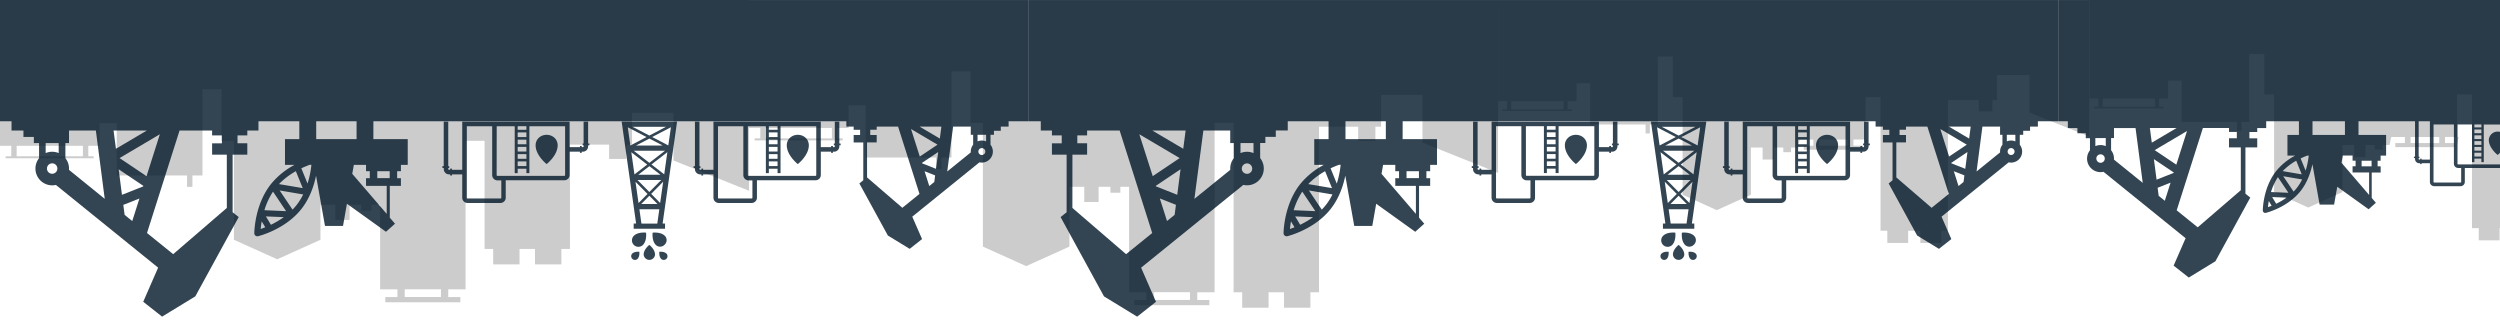 <svg xmlns="http://www.w3.org/2000/svg" viewBox="0 0 1920 251.66"><defs><style>.cls-1{isolation:isolate;}.cls-2{fill:#ccc;}.cls-3{opacity:0.8;mix-blend-mode:multiply;}.cls-4{fill:#001628;}</style></defs><title>ust_band-01</title><g class="cls-1"><g id="Layer_1" data-name="Layer 1"><path class="cls-2" d="M583.9,98.27v8h-4.33v1.57h67.6v-1.57h-4.1v-8h8.64V80.87H664.9V121h54v8.76H723V121h7.71V54.82h14.64V94.38h9.51v95l33.24,15,33.24-15V143.47h11.37v11.69h11V143.47h9.08V148h7.64v-4.56h6.71v81h13.3v5.94h-9.31v4h57.64v-4H919.5v-5.94h13.3V94.38H947.4V224.44H954v11.88h20.26V224.44h11.87v11.88h20.26V224.44H1013V97.31h30.06v11h13.24v-11h4.37V72.87h31.78v36.63l58.06,23.29V.37H575.26v97.9Zm330,132.1H886.07v-5.94h27.85Zm-275-132.1v8H588v-8Z"/><path class="cls-2" d="M1157.34,77.64V84h-3.42v1.24h53.35V84H1204V77.64h6.82V63.9h10.4V95.57h42.6v6.91h3.27V95.57h6.09V43.35h11.55V74.57h7.5v74.95l26.23,11.88,26.23-11.88V113.31h9v9.23h8.71v-9.23h7.17v3.6h6v-3.6h5.3l1.28-6.1h10.49v4.69h-7.35V115h45.49v-3.15h-7.35v-4.69H1434l-1.28,6.1V74.57h11.53V177.21h5.21v9.37h16v-9.37h9.37v9.37h16v-9.37H1496V76.88h23.72v8.67h10.45V76.88h3.45V57.59h25.08V86.49l45.82,18.38V.37h-454V77.64Zm261.73,34.26h-22v-4.69h22ZM1200.77,77.64V84h-40.16V77.64Z"/><path class="cls-2" d="M1611.6,75.64V82h-3.42v1.24h53.35V82h-3.24V75.64h6.82V61.9h10.4V93.57h42.6v6.91h3.27V93.57h6.09V41.35H1739V72.57h7.5v74.95l26.23,11.88L1799,147.51V111.31h9v9.23h8.71v-9.23h7.17v3.6h6v-3.6h5.3l1.28-6.1h10.49v4.69h-7.35V113h45.49v-3.15h-7.35v-4.69h10.49l-1.28,6.1V72.57h11.53V175.21h5.21v9.37h16v-9.37h9.37v9.37h16v-9.37h5.21V74.88H1974v8.67h10.45V74.88h3.45V55.59H2013V84.49l45.82,18.38V-1.63h-454V75.64Zm261.73,34.26h-22v-4.69h22ZM1655,75.64V82h-40.16V75.64Z"/><path class="cls-2" d="M8.64,112v8H4.31v1.57h67.6V120h-4.1v-8h8.64V94.62H89.64v40.13h54v8.76h4.14v-8.76h7.71V68.57h14.64v39.56h9.51v76l33.24,15,33.24-15V157.22h11.37v11.69h11V157.22h9.08v4.56h7.64v-4.56h6.71v65h13.3v5.94h-9.31v4h57.64v-4h-9.31v-5.94h13.3V108.13h14.61v83.06h6.61v11.88H399V191.19h11.87v11.88h20.26V191.19h6.61V111.06h30.06v11h13.24v-11h4.37V86.62H517.2v36.63l58.06,23.29V-.87H0V112Zm330,116.1H310.81v-5.94h27.85ZM63.67,112v8H12.79v-8Z"/><g class="cls-3"><path class="cls-4" d="M1403.18,126s8.47-6.56,8.47-14.41c0-4.68-3.79-8.05-8.47-8.05s-8.47,3.37-8.47,8.05C1394.71,119.42,1403.18,126,1403.18,126Zm-79,3v.87a4.06,4.06,0,0,0,4.06,4.06h.88v.9h1.35v-.9h7.93v17.89a4.06,4.06,0,0,0,4.06,4.06h25.28a4.06,4.06,0,0,0,4.06-4.06V138.45h45a4.06,4.06,0,0,0,4.06-4.06V116.5h7.93v.9h1.35v-.9h.88a4.06,4.06,0,0,0,4.06-4.06v-.87h1v-1.35h-1V93.39h-3.48v16.83h-.74v1.35h.74v.87a.59.59,0,0,1-.58.58h-.88v-.9h-1.35v.9h-7.93V93.39h-82.43v37h-7.93v-.9h-1.35v.9h-.88a.59.59,0,0,1-.58-.58V129h.74v-1.35h-.74V93.39h-3.48v34.22h-1V129Zm56.76-32.09h6.7v2.77h-6.7Zm0,4.76h6.7v3.58h-6.7Zm0,5.57h6.7v3.58h-6.7Zm0,5.57h6.7v3.58h-6.7Zm0,5.57h6.7v3.58h-6.7Zm0,5.57h6.7v3.58h-6.7Zm-16.11-27h13.83v36h2.28v-3.38h6.7v3.38h2.28v-36h27.44v37.52a.59.59,0,0,1-.58.58h-51.37a.59.59,0,0,1-.58-.58Zm-22.94,0h19.46v37.52a4.06,4.06,0,0,0,4.06,4.06h2.92v13.33a.59.59,0,0,1-.58.58h-25.28a.59.59,0,0,1-.58-.58Z"/><path class="cls-4" d="M1210.29,126s8.47-6.56,8.47-14.41c0-4.68-3.79-8.05-8.47-8.05s-8.47,3.37-8.47,8.05C1201.82,119.42,1210.29,126,1210.29,126Zm-79,3v.87a4.06,4.06,0,0,0,4.06,4.06h.88v.9h1.35v-.9h7.93v17.89a4.06,4.06,0,0,0,4.06,4.06h25.28a4.06,4.06,0,0,0,4.06-4.06V138.45h45a4.06,4.06,0,0,0,4.06-4.06V116.5h7.93v.9h1.35v-.9h.88a4.06,4.06,0,0,0,4.06-4.06v-.87h1v-1.35h-1V93.39h-3.48v16.83h-.74v1.35h.74v.87a.59.59,0,0,1-.58.58h-.88v-.9h-1.35v.9h-7.93V93.39h-82.43v37h-7.93v-.9h-1.35v.9h-.88a.59.59,0,0,1-.58-.58V129h.74v-1.35h-.74V93.39h-3.48v34.22h-1V129ZM1188,96.87h6.7v2.77H1188Zm0,4.76h6.7v3.58H1188Zm0,5.57h6.7v3.58H1188Zm0,5.57h6.7v3.58H1188Zm0,5.57h6.7v3.58H1188Zm0,5.57h6.7v3.58H1188Zm-16.11-27h13.83v36H1188v-3.38h6.7v3.38H1197v-36h27.44v37.52a.59.59,0,0,1-.58.58h-51.37a.59.59,0,0,1-.58-.58Zm-22.94,0h19.46v37.52a4.06,4.06,0,0,0,4.06,4.06h2.92v13.33a.59.59,0,0,1-.58.58h-25.28a.59.59,0,0,1-.58-.58Z"/><path class="cls-4" d="M1286.65,178.68s-6.17-.79-9.39,2.43a4.92,4.92,0,0,0,7,7C1287.43,184.85,1286.65,178.68,1286.65,178.68ZM1276,194.79a2.88,2.88,0,0,0,4.07,4.07c1.88-1.88,1.42-5.49,1.42-5.49S1277.88,192.91,1276,194.79Zm13.17-6.72s-4.37,3.39-4.37,7.43a4.38,4.38,0,0,0,8.74,0C1293.55,191.46,1289.18,188.07,1289.18,188.07Zm7.68,5.3s-.46,3.61,1.42,5.49a2.88,2.88,0,0,0,4.07-4.07C1300.47,192.91,1296.85,193.37,1296.85,193.37Zm4.06-5.47a4.71,4.71,0,0,0,.17-6.78c-3.22-3.22-9.39-2.43-9.39-2.43s-.78,6.17,2.43,9.39A4.71,4.71,0,0,0,1300.91,187.9ZM1279,171.65h-1.87v4h24.1v-4h-1.87l11.1-78.31H1267.9Zm-6.4-73.91,14.39,7.5-12.41,6.47Zm7.45,40.49h18.24l-9.12,9.23Zm15.37,18.42h-12.49l6.25-6.32Zm-14.76-22.46,8.52-6.59,8.52,6.59Zm-3.48-18.42h24l-12,9.28Zm1.71-4,10.29-5.36,10.29,5.36Zm-3.57,5.15,12.21,9.45-9.8,7.58Zm3.21,22.68,9.23,9.34-6.91,7Zm16.74,32.09h-12.19l-1.55-11h15.3Zm2.23-15.76-6.91-7,9.23-9.34Zm3.12-22-9.8-7.58,12.21-9.45Zm3.15-22.2-12.41-6.47,14.39-7.5Zm-1.7-14.33-12.89,6.72-12.89-6.72Z"/><path class="cls-4" d="M1446.08,97.21v2.46H1451v4h-4.94v5.72h7.42v29.05l-3,2.45,21.89,40,16.73,10.23,9.52-7.5-7.52-17.22,51.59-41.73a8.57,8.57,0,0,0,1.85.2,8.47,8.47,0,0,0,6.65-13.71v-7.62h2.64v-3.08h5.26V97.21h6V91.37H1440.46v5.84ZM1508,139.77l-3.85,3.11-3.62-11.39,8.13,3.22Zm1.32-10.12-10.73-4.25-.08-.26,12.5-8.39Zm35.2-10.6a2.66,2.66,0,1,1,2.66-2.66A2.66,2.66,0,0,1,1544.52,119.05Zm-3.28-15.52h6.56v5.06a8.49,8.49,0,0,0-6.56,0Zm-18.74-6.32h13.55v6.32h1.83v7.62a8.43,8.43,0,0,0-1.83,5.25c0,.22,0,.44,0,.66L1518,131.68Zm-9,0-1.2,9.21-15.59-9.21Zm-3,13.9-13.6,9.12-6.73-21.14Zm-54.12-1.73h7.42v-5.72h-4.94v-4h4.94V97.21h16.41l16.46,51.71-13.2,10.68-27.09-23.33Z"/><path class="cls-4" d="M807.88,100.25V104h7.52v6.06h-7.52v8.71h11.29V163l-4.63,3.72,33.32,60.9,25.47,15.57,14.48-11.41-11.45-26.21L954.89,142a12.89,12.89,0,0,0,15.7-12.58,12.83,12.83,0,0,0-2.78-8v-11.6h4v-4.69h8v-4.93H989V91.37H799.32v8.88ZM902.12,165l-5.86,4.74-5.52-17.33,12.38,4.9Zm2-15.4-16.34-6.47-.13-.39,19-12.76ZM957.7,133.5a4,4,0,1,1,4-4A4,4,0,0,1,957.7,133.5Zm-5-23.62h10v7.7a12.92,12.92,0,0,0-10,0Zm-28.51-9.63h20.62v9.63h2.78v11.59a12.83,12.83,0,0,0-2.78,8c0,.34,0,.67,0,1l-27.51,22.25Zm-13.63,0-1.83,14-23.73-14ZM906,121.4l-20.7,13.89L875,103.12Zm-82.38-2.64H834.9v-8.71h-7.52V104h7.52v-3.74h25l25,78.7L864.83,195.2,823.6,159.7Z"/><path class="cls-4" d="M1077.25,90.1a18.29,18.29,0,0,0-10.93-3.86,13.84,13.84,0,0,0-2,.16v20.44h-31V86.24h-.13a19.07,19.07,0,0,0-12.85,5.49v15.1h-11V126.6h7.38a58.42,58.42,0,0,0-18.33,15c-12.33,15.74-12.61,36.62-12.62,37.5a2.36,2.36,0,0,0,2.92,2.31c.85-.21,21-5.28,33.32-21,6.5-8.29,9.65-18,11.18-25.48l6.87,38.6h13.85l3-17.06,30,21.53,6.92-6.2-4-4.62V142.75h8.54v-5.91h-2.89V131.5h2.89v-4.9h5.24V106.83h-26.4Zm-59.57,41.38,5.29,13-18.24-3.1A55.56,55.56,0,0,1,1017.69,131.48Zm-27,44.37c.14-1.53.39-3.53.79-5.84l2.71,4.53C992.84,175.08,991.66,175.52,990.67,175.85Zm7.85-3.22-3.84-6.43,13.74.57A65.21,65.21,0,0,1,998.52,172.63Zm-5-11.2a54.92,54.92,0,0,1,6.62-14.26l10.05,15Zm24.73-4a43.46,43.46,0,0,1-3.12,3.56l-9.9-14.72,18.07,3.07A46.66,46.66,0,0,1,1018.27,157.45Zm8.39-16.43-4.77-11.74c2.41-1.15,4.6-2,6.38-2.69h1.36A72.76,72.76,0,0,1,1026.66,141Zm53.57-9.52h9.52v5.34h-9.52Zm7.19,11.25v21.52L1061,133.5l1.23-6.9h9.35v4.9h2.89v5.34h-2.89v5.91Z"/><rect class="cls-4" x="790" y="-0.87" width="791" height="94"/></g><g class="cls-3"><path class="cls-4" d="M612.71,126s8.47-6.56,8.47-14.41c0-4.68-3.79-8.05-8.47-8.05s-8.47,3.37-8.47,8.05C604.24,119.42,612.71,126,612.71,126Zm-79,3v.87a4.06,4.06,0,0,0,4.06,4.06h.88v.9H540v-.9h7.93v17.89a4.06,4.06,0,0,0,4.06,4.06h25.28a4.06,4.06,0,0,0,4.06-4.06V138.45h45a4.06,4.06,0,0,0,4.06-4.06V116.5h7.93v.9h1.35v-.9h.88a4.06,4.06,0,0,0,4.06-4.06v-.87h1v-1.35h-1V93.39h-3.48v16.83h-.74v1.35h.74v.87a.59.59,0,0,1-.58.58h-.88v-.9H638.3v.9h-7.93V93.39H547.93v37H540v-.9h-1.35v.9h-.88a.59.59,0,0,1-.58-.58V129h.74v-1.35h-.74V93.39h-3.48v34.22h-1V129Zm56.76-32.09h6.7v2.77h-6.7Zm0,4.76h6.7v3.58h-6.7Zm0,5.57h6.7v3.58h-6.7Zm0,5.57h6.7v3.58h-6.7Zm0,5.57h6.7v3.58h-6.7Zm0,5.57h6.7v3.58h-6.7Zm-16.11-27h13.83v36h2.28v-3.38h6.7v3.38h2.28v-36h27.44v37.52a.59.59,0,0,1-.58.58H574.94a.59.59,0,0,1-.58-.58Zm-22.94,0h19.46v37.52a4.06,4.06,0,0,0,4.06,4.06h2.92v13.33a.59.59,0,0,1-.58.58H552a.59.59,0,0,1-.58-.58Z"/><path class="cls-4" d="M419.82,126s8.47-6.56,8.47-14.41c0-4.68-3.79-8.05-8.47-8.05s-8.47,3.37-8.47,8.05C411.34,119.42,419.82,126,419.82,126Zm-79,3v.87a4.06,4.06,0,0,0,4.06,4.06h.88v.9h1.35v-.9H355v17.89a4.06,4.06,0,0,0,4.06,4.06h25.28a4.06,4.06,0,0,0,4.06-4.06V138.45h45a4.06,4.06,0,0,0,4.06-4.06V116.5h7.93v.9h1.35v-.9h.88a4.06,4.06,0,0,0,4.06-4.06v-.87h1v-1.35h-1V93.39h-3.48v16.83h-.74v1.35h.74v.87a.59.59,0,0,1-.58.58h-.88v-.9H445.4v.9h-7.93V93.39H355v37h-7.93v-.9h-1.35v.9h-.88a.59.59,0,0,1-.58-.58V129H345v-1.35h-.74V93.39h-3.48v34.22h-1V129Zm56.76-32.09h6.7v2.77h-6.7Zm0,4.76h6.7v3.58h-6.7Zm0,5.57h6.7v3.58h-6.7Zm0,5.57h6.7v3.58h-6.7Zm0,5.57h6.7v3.58h-6.7Zm0,5.57h6.7v3.58h-6.7Zm-16.11-27H395.3v36h2.28v-3.38h6.7v3.38h2.28v-36H434v37.52a.59.59,0,0,1-.58.58H382a.59.59,0,0,1-.58-.58Zm-22.94,0H378v37.52a4.06,4.06,0,0,0,4.06,4.06H385v13.33a.59.59,0,0,1-.58.58H359.1a.59.59,0,0,1-.58-.58Z"/><path class="cls-4" d="M496.18,178.68s-6.17-.79-9.39,2.43a4.92,4.92,0,0,0,7,7C497,184.85,496.18,178.68,496.18,178.68Zm-10.65,16.11a2.88,2.88,0,0,0,4.07,4.07c1.88-1.88,1.42-5.49,1.42-5.49S487.41,192.91,485.53,194.79Zm13.17-6.72s-4.37,3.39-4.37,7.43a4.38,4.38,0,0,0,8.74,0C503.07,191.46,498.7,188.07,498.7,188.07Zm7.68,5.3s-.46,3.61,1.42,5.49a2.88,2.88,0,0,0,4.07-4.07C510,192.91,506.38,193.37,506.38,193.37Zm4.06-5.47a4.71,4.71,0,0,0,.17-6.78c-3.22-3.22-9.39-2.43-9.39-2.43s-.78,6.17,2.43,9.39A4.71,4.71,0,0,0,510.44,187.9Zm-21.91-16.24h-1.87v4h24.1v-4h-1.87L520,93.35H477.43Zm-6.4-73.91,14.39,7.5-12.41,6.47Zm7.45,40.49h18.24l-9.12,9.23Zm15.37,18.42H492.46l6.25-6.32ZM490.19,134.2l8.52-6.59,8.52,6.59Zm-3.48-18.42h24l-12,9.28Zm1.71-4,10.29-5.36L509,111.74Zm-3.57,5.15,12.21,9.45-9.8,7.58Zm3.21,22.68,9.23,9.34-6.91,7Zm16.74,32.09H492.61l-1.55-11h15.3ZM507,155.89l-6.91-7,9.23-9.34Zm3.12-22-9.8-7.58,12.21-9.45Zm3.15-22.2-12.41-6.47,14.39-7.5Zm-1.7-14.33L498.7,104.1l-12.89-6.72Z"/><path class="cls-4" d="M655.61,97.21v2.46h4.94v4h-4.94v5.72H663v29.05l-3,2.45,21.89,40,16.73,10.23,9.52-7.5-7.52-17.22,51.59-41.73a8.57,8.57,0,0,0,1.85.2,8.47,8.47,0,0,0,6.65-13.71v-7.62h2.64v-3.08h5.26V97.21h6V91.37H650v5.84Zm61.92,42.57-3.85,3.11-3.62-11.39,8.13,3.22Zm1.32-10.12-10.73-4.25-.08-.26,12.5-8.39Zm35.2-10.6a2.66,2.66,0,1,1,2.66-2.66A2.66,2.66,0,0,1,754,119.05Zm-3.28-15.52h6.56v5.06a8.49,8.49,0,0,0-6.56,0ZM732,97.21h13.55v6.32h1.83v7.62a8.43,8.43,0,0,0-1.83,5.25c0,.22,0,.44,0,.66l-18.07,14.62Zm-9,0-1.2,9.21-15.59-9.21Zm-3,13.9-13.6,9.12-6.73-21.14Zm-54.12-1.73h7.42v-5.72h-4.94v-4h4.94V97.21h16.41l16.46,51.71L693,159.59l-27.09-23.33Z"/><path class="cls-4" d="M198.5,100.25V91.37H8.85v8.88H18v4.93h8v4.69h4v11.6a12.88,12.88,0,0,0,10.11,20.87,13,13,0,0,0,2.81-.31l78.52,63.52L110,231.76l14.48,11.41L150,227.6l33.32-60.9L178.65,163V118.76h11.29v-8.71h-7.52V104h7.52v-3.74ZM94.7,157.35l12.38-4.9-5.52,17.33L95.7,165ZM91.13,130l19,12.76-.13.39-16.34,6.47Zm-55.06-.55a4,4,0,1,1,4,4A4,4,0,0,1,36.07,129.46Zm9-11.89a12.92,12.92,0,0,0-10,0v-7.7h10Zm35.36,35.14L53,130.46c0-.33,0-.67,0-1a12.83,12.83,0,0,0-2.78-8V109.88H53v-9.63H73.62Zm32.34-52.46-23.73,14-1.83-14Zm10,2.87-10.24,32.17L91.84,121.4Zm51.44,56.58L133,195.2,112.9,178.95l25-78.7h25V104h7.52v6.06h-7.52v8.71h11.29Z"/><path class="cls-4" d="M286.78,90.1a18.29,18.29,0,0,0-10.93-3.86,13.84,13.84,0,0,0-2,.16v20.44h-31V86.24h-.13a19.07,19.07,0,0,0-12.85,5.49v15.1h-11V126.6h7.38a58.42,58.42,0,0,0-18.33,15c-12.33,15.74-12.61,36.62-12.62,37.5a2.36,2.36,0,0,0,2.92,2.31c.85-.21,21-5.28,33.32-21,6.5-8.29,9.65-18,11.18-25.48l6.87,38.6h13.85l3-17.06,30,21.53,6.92-6.2-4-4.62V142.75h8.54v-5.91h-2.89V131.5h2.89v-4.9h5.24V106.83h-26.4Zm-59.57,41.38,5.29,13-18.24-3.1A55.56,55.56,0,0,1,227.22,131.48Zm-27,44.37c.14-1.53.39-3.53.79-5.84l2.71,4.53C202.37,175.08,201.19,175.52,200.2,175.85Zm7.85-3.22-3.84-6.43,13.74.57A65.21,65.21,0,0,1,208.05,172.63Zm-5-11.2a54.92,54.92,0,0,1,6.62-14.26l10.05,15Zm24.73-4a43.46,43.46,0,0,1-3.12,3.56l-9.9-14.72,18.07,3.07A46.66,46.66,0,0,1,227.8,157.45ZM236.19,141l-4.77-11.74c2.41-1.15,4.6-2,6.38-2.69h1.36A72.76,72.76,0,0,1,236.19,141Zm53.57-9.52h9.52v5.34h-9.52ZM297,142.75v21.52L270.53,133.5l1.23-6.9h9.35v4.9H284v5.34h-2.89v5.91Z"/><rect class="cls-4" y="-0.87" width="790" height="94"/></g><g class="cls-3"><path class="cls-4" d="M1918.19,119s6.81-5.27,6.81-11.57a6.82,6.82,0,0,0-13.61,0C1911.39,113.75,1918.19,119,1918.19,119Zm-63.45,2.39v.7a3.26,3.26,0,0,0,3.26,3.26h.71v.72h1.08v-.72h6.37v14.37a3.26,3.26,0,0,0,3.26,3.26h20.3a3.26,3.26,0,0,0,3.26-3.26V129h36.12a3.26,3.26,0,0,0,3.26-3.26V111.4h6.37v.72h1.08v-.72h.71a3.26,3.26,0,0,0,3.26-3.26v-.7h.84v-1.08h-.84V92.84H1941v13.52h-.6v1.08h.6v.7a.47.47,0,0,1-.47.47h-.71v-.72h-1.08v.72h-6.37V92.84h-66.21v29.73h-6.37v-.72h-1.08v.72H1858a.47.47,0,0,1-.47-.47v-.7h.6v-1.08h-.6V92.84h-2.79v27.49h-.84v1.08Zm45.59-25.78h5.38v2.23h-5.38Zm0,3.83h5.38v2.87h-5.38Zm0,4.47h5.38v2.87h-5.38Zm0,4.47h5.38v2.87h-5.38Zm0,4.47h5.38v2.88h-5.38Zm0,4.47h5.38v2.87h-5.38Zm-12.94-21.72h11.11v28.91h1.83v-2.71h5.38v2.71h1.83V95.63h22v30.14a.47.47,0,0,1-.47.47h-41.26a.47.47,0,0,1-.46-.47Zm-18.43,0h15.63v30.14a3.26,3.26,0,0,0,3.26,3.26h2.34v10.71a.47.47,0,0,1-.47.47h-20.3a.47.47,0,0,1-.47-.47Z"/><path class="cls-4" d="M1740.43,98.35V91.22H1588.11v7.13h7.34v4h6.43v3.77h3.22v9.31a10.35,10.35,0,0,0,8.12,16.77,10.44,10.44,0,0,0,2.26-.25l63.07,51-9.2,21.05,11.63,9.16,20.46-12.51,26.77-48.91-3.72-3V113.22h9.07v-7h-6v-4.87h6v-3Zm-83.37,45.86,9.94-3.94-4.43,13.92-4.71-3.81Zm-2.87-22,15.28,10.25-.1.32-13.12,5.2Zm-44.22-.44a3.25,3.25,0,1,1,3.25,3.25A3.25,3.25,0,0,1,1610,121.81Zm7.26-9.55a10.37,10.37,0,0,0-8,0v-6.18h8Zm28.4,28.23-22.09-17.87c0-.27,0-.54,0-.81a10.31,10.31,0,0,0-2.23-6.42v-9.31h2.23V98.35h16.56Zm26-42.14-19.06,11.26-1.47-11.26Zm8,2.3-8.22,25.84-16.62-11.15Zm41.32,45.45-33.11,28.52-16.14-13.05,20.12-63.21h20.06v3h6v4.87h-6v7h9.07Z"/><path class="cls-4" d="M1811.34,90.2a14.69,14.69,0,0,0-8.78-3.1,11.12,11.12,0,0,0-1.65.12v16.42H1776V87.1h-.11a15.32,15.32,0,0,0-10.32,4.41v12.13h-8.81v15.87h5.93a46.92,46.92,0,0,0-14.72,12c-9.9,12.65-10.13,29.41-10.14,30.12a1.9,1.9,0,0,0,2.35,1.85c.68-.17,16.86-4.24,26.76-16.89,5.22-6.66,7.75-14.47,9-20.47l5.52,31h11.12l2.44-13.7,24.09,17.3,5.56-5-3.19-3.71V132.49h6.86v-4.75H1826v-4.29h2.32v-3.94h4.21V103.63h-21.2Zm-47.84,33.24,4.25,10.47-14.65-2.49A44.63,44.63,0,0,1,1763.5,123.43Zm-21.7,35.64c.11-1.23.31-2.84.64-4.69l2.17,3.64C1743.54,158.45,1742.59,158.8,1741.8,159.07Zm6.31-2.59-3.08-5.16,11,.46A52.38,52.38,0,0,1,1748.1,156.48Zm-4-9a44.11,44.11,0,0,1,5.32-11.45l8.07,12Zm19.87-3.19a34.91,34.91,0,0,1-2.51,2.86l-7.95-11.82,14.51,2.47A37.48,37.48,0,0,1,1764,144.29Zm6.74-13.2-3.83-9.43c1.94-.93,3.69-1.64,5.12-2.16h1.09A58.44,58.44,0,0,1,1770.7,131.1Zm43-7.65h7.65v4.29h-7.65Zm5.77,9v17.28l-21.22-24.72,1-5.54h7.51v3.94h2.32v4.29h-2.32v4.75Z"/><rect class="cls-4" x="1581" y="-0.87" width="635" height="94"/></g></g></g></svg>